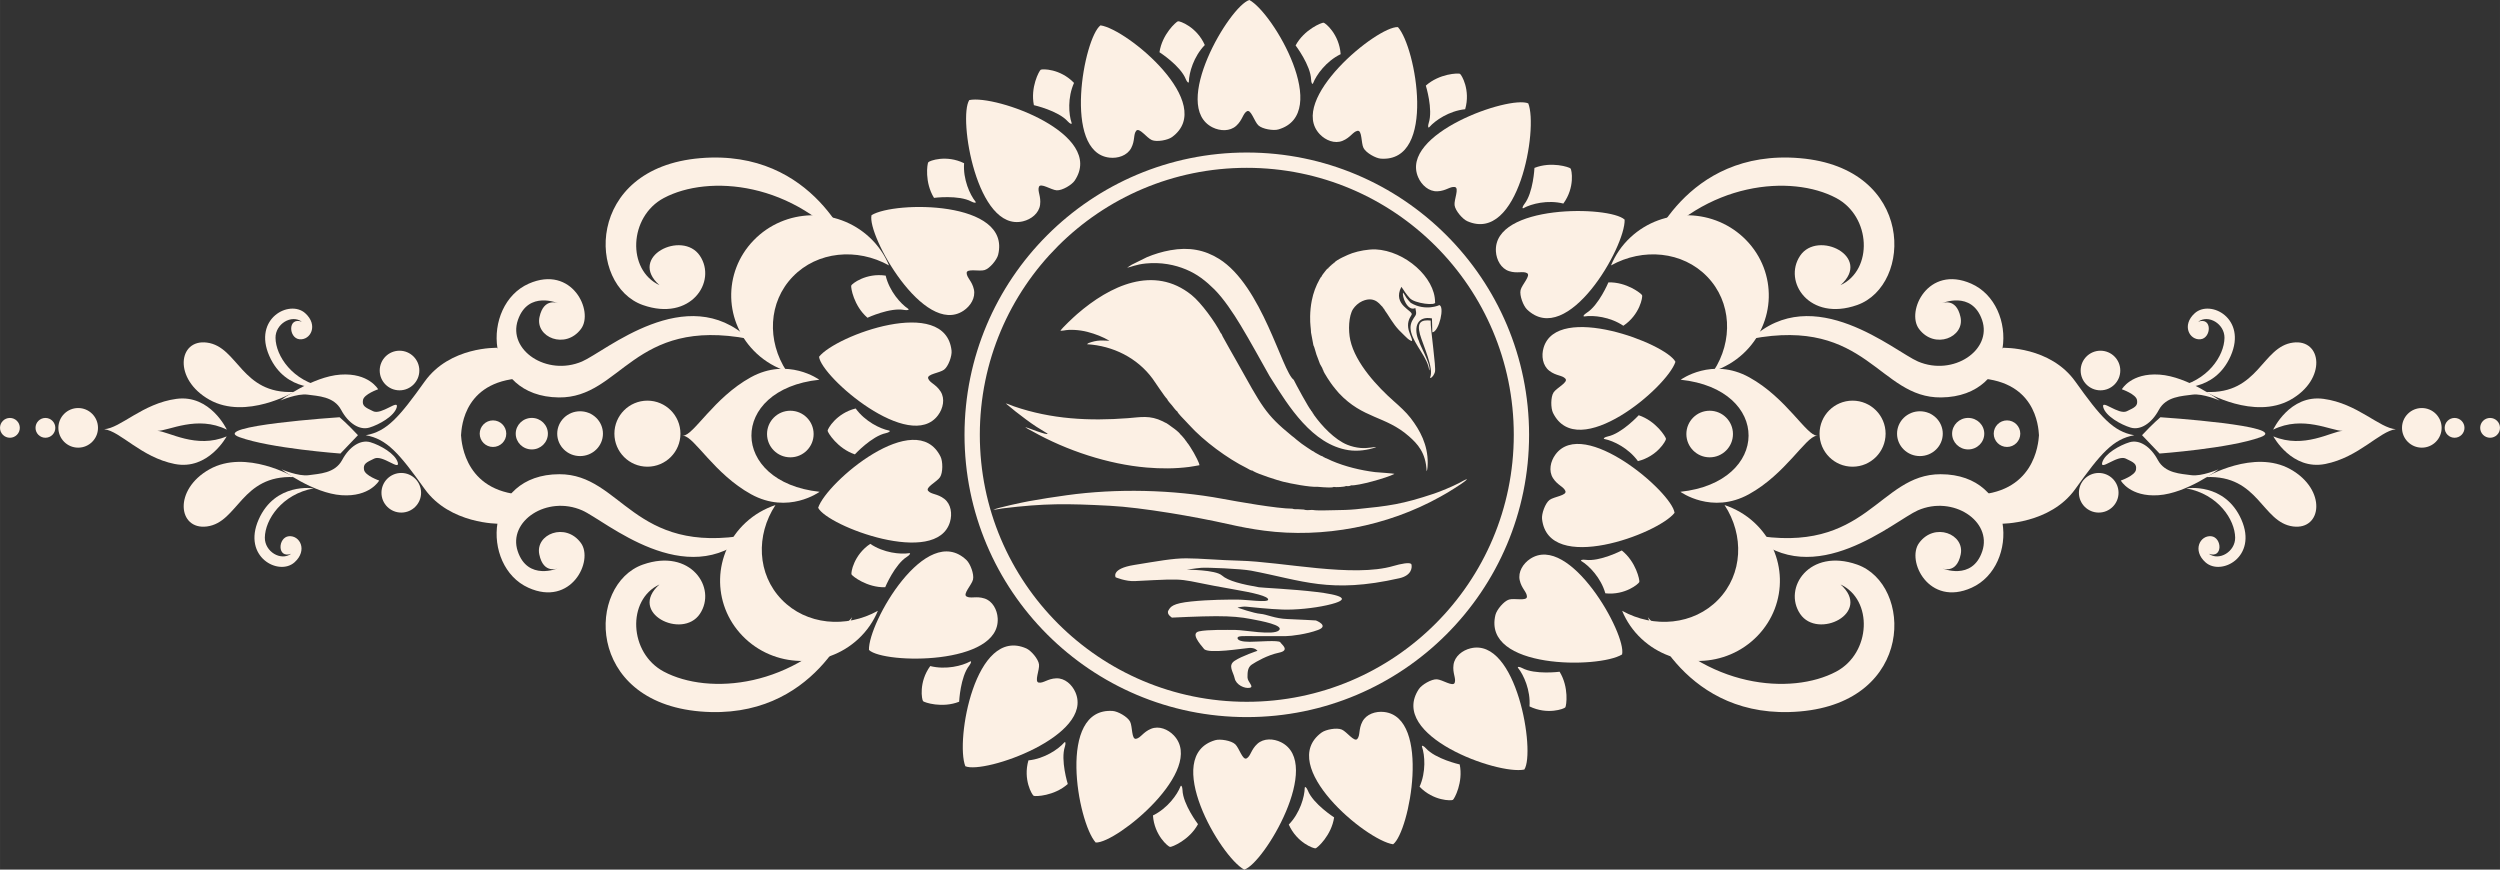 <?xml version="1.0" encoding="UTF-8"?> <!-- Creator: CorelDRAW 2019 (64-Bit) --> <svg xmlns="http://www.w3.org/2000/svg" xmlns:xlink="http://www.w3.org/1999/xlink" xmlns:xodm="http://www.corel.com/coreldraw/odm/2003" xml:space="preserve" width="22.297cm" height="7.756cm" style="shape-rendering:geometricPrecision; text-rendering:geometricPrecision; image-rendering:optimizeQuality; fill-rule:evenodd; clip-rule:evenodd" viewBox="0 0 30583.49 10638.57"><rect x="0" y="0" width="30583.49" height="10638.57" fill="#333333" stroke="none"/> <defs> <style type="text/css"> <![CDATA[ .fil0 {fill:#FCF0E4} .fil1 {fill:#FCF0E4;fill-rule:nonzero} ]]> </style> </defs> <g id="Слой_x0020_1">  <g id="_1994153900304"> <path class="fil0" d="M15221.28 10638.57c241.33,-73.58 969.62,-1299.41 450.1,-1558.51 -92.3,-46.01 -212.49,-50.79 -290.08,20.04 -77.61,70.82 -79.57,146.97 -129.55,177.04 -50.04,30.08 -91.26,-126 -140.5,-172.02 -49.28,-46.06 -184.35,-67.79 -245.06,-50.13 -658.26,191.4 62.78,1427.81 355.1,1583.58z"></path> <path class="fil0" d="M17042.47 10328.49c201.61,-151.68 466.72,-1552.69 -110.09,-1618.46 -102.46,-11.67 -217.05,24.95 -265.73,118.06 -48.71,93.1 -24.51,165.31 -61.18,210.67 -36.75,45.37 -128.85,-87.2 -190.88,-113.6 -62.05,-26.43 -196.42,-0.66 -247.42,36.69 -553.11,405 547.34,1320.23 875.3,1366.64z"></path> <path class="fil0" d="M18647.78 9414.23c137.56,-211.5 -92.48,-1618.68 -657,-1483.2 -100.27,24.06 -195.42,97.66 -209.33,201.81 -13.94,104.14 33.52,163.74 14.55,218.89 -18.98,55.2 -150.9,-37.87 -218.21,-41.47 -67.36,-3.61 -184.79,66.57 -219.95,119.12 -381.24,569.75 965.89,1053.4 1289.93,984.85z"></path> <path class="fil0" d="M19843.57 8006.06c56.94,-245.79 -640.52,-1489.44 -1124.66,-1169.06 -86,56.92 -150.24,158.62 -127.69,261.25 22.54,102.63 87.51,142.39 88.56,200.7 1.03,58.38 -154.77,16.03 -219.23,35.68 -64.52,19.64 -150.88,125.75 -165.96,187.15 -163.37,665.78 1267.93,659.53 1548.99,484.28z"></path> <path class="fil0" d="M19874.89 2686.77c-184.39,-172.21 -1610.14,-190.02 -1574.75,389.44 6.3,102.93 62.23,209.43 162.39,241.21 100.13,31.8 167.07,-4.58 218.1,23.66 51.07,28.28 -63.49,142.04 -78.72,207.7 -15.27,65.7 33.47,193.54 79.1,237.29 494.9,474.38 1205.12,-768.27 1193.87,-1099.3z"></path> <path class="fil0" d="M18695.76 1264.61c-232.18,-98.76 -1578.04,372.15 -1346.58,904.56 41.11,94.58 130.12,175.51 235.09,171.12 104.99,-4.38 155.44,-61.45 213.03,-52.36 57.67,9.12 -11.07,155.19 -2.92,222.1 8.13,66.95 97.64,170.42 155.48,195.92 627.31,276.5 869.68,-1134.12 745.9,-1441.34z"></path> <path class="fil0" d="M17101.33 331.51c-251.95,-13.4 -1355.58,889.42 -955.99,1310.56 70.97,74.81 182.29,120.43 279.44,80.39 97.14,-40.01 125.04,-110.9 182.28,-122.05 57.31,-11.17 42.66,149.61 73.21,209.7 30.55,60.13 150.03,126.74 213.12,130.91 684.04,45.29 429.33,-1363.17 207.95,-1609.52z"></path> <path class="fil0" d="M15283.91 0c-241.33,73.58 -969.62,1299.41 -450.1,1558.49 92.3,46.03 212.51,50.82 290.08,-20.03 77.61,-70.82 79.57,-146.99 129.55,-177.03 50.04,-30.09 91.26,125.99 140.51,172.01 49.27,46.06 184.33,67.79 245.04,50.13 658.28,-191.4 -62.78,-1427.81 -355.08,-1583.58z"></path> <path class="fil0" d="M13462.73 310.08c-201.62,151.69 -466.71,1552.68 110.08,1618.45 102.45,11.69 217.05,-24.94 265.75,-118.03 48.69,-93.1 24.5,-165.33 61.18,-210.66 36.73,-45.39 128.84,87.18 190.88,113.57 62.04,26.43 196.4,0.66 247.39,-36.69 553.13,-405 -547.34,-1320.23 -875.28,-1366.64z"></path> <path class="fil0" d="M11857.42 1224.34c-137.58,211.5 92.48,1618.67 656.99,1483.19 100.27,-24.05 195.44,-97.65 209.34,-201.8 13.92,-104.14 -33.52,-163.74 -14.55,-218.88 18.98,-55.21 150.9,37.86 218.21,41.44 67.35,3.62 184.78,-66.54 219.93,-119.09 381.24,-569.76 -965.88,-1053.42 -1289.92,-984.86z"></path> <path class="fil0" d="M10661.62 2632.51c-56.95,245.8 640.5,1489.43 1124.65,1169.05 85.99,-56.9 150.25,-158.62 127.69,-261.23 -22.52,-102.63 -87.5,-142.39 -88.54,-200.7 -1.04,-58.36 154.77,-16.03 219.22,-35.69 64.54,-19.63 150.9,-125.73 165.94,-187.14 163.39,-665.78 -1267.92,-659.53 -1548.96,-484.28z"></path> <path class="fil0" d="M10630.31 7951.81c184.38,172.21 1610.14,190 1574.73,-389.46 -6.28,-102.93 -62.23,-209.43 -162.38,-241.21 -100.15,-31.8 -167.07,4.58 -218.1,-23.66 -51.07,-28.28 63.49,-142.04 78.71,-207.7 15.28,-65.7 -33.46,-193.54 -79.09,-237.29 -494.9,-474.38 -1205.14,768.29 -1193.87,1099.31z"></path> <path class="fil0" d="M11809.44 9373.95c232.17,98.77 1578.02,-372.13 1346.57,-904.56 -41.11,-94.56 -130.1,-175.51 -235.09,-171.12 -104.97,4.38 -155.44,61.45 -213.03,52.36 -57.67,-9.12 11.08,-155.19 2.92,-222.1 -8.12,-66.95 -97.61,-170.42 -155.47,-195.92 -627.31,-276.5 -869.68,1134.12 -745.9,1441.34z"></path> <path class="fil0" d="M13403.85 10307.06c251.95,13.4 1355.57,-889.42 955.99,-1310.56 -70.97,-74.81 -182.29,-120.43 -279.44,-80.39 -97.14,40.01 -125.04,110.9 -182.28,122.06 -57.31,11.15 -42.65,-149.62 -73.21,-209.71 -30.53,-60.13 -150.02,-126.76 -213.1,-130.93 -684.04,-45.28 -429.33,1363.18 -207.96,1609.53z"></path> <path class="fil0" d="M14184.33 638.94c0,0 256.37,164.46 321.52,328.56 14.25,35.88 37.45,57.01 37.94,31.67 2.1,-107.29 57.5,-306.6 195.02,-448.18 -98.98,-223.51 -306.88,-295.86 -328.17,-290.67 -21.27,5.2 -193.68,157.96 -226.31,378.62z"></path> <path class="fil0" d="M12648.02 1286.56c0,0 297.14,66.87 414.49,198.78 25.66,28.85 54.69,40.77 46.49,16.78 -34.73,-101.53 -50.83,-307.76 29.98,-487.85 -169.47,-176.19 -389.57,-173.05 -407.8,-160.9 -18.22,12.15 -127.98,214.67 -83.16,433.19z"></path> <path class="fil0" d="M11425.84 2420.57c0,0 302.1,-38.79 457.48,45.03 33.99,18.33 65.33,19.6 49.44,-0.14 -67.36,-83.53 -153.04,-271.81 -138.69,-468.69 -219.49,-107.59 -425.26,-29.37 -438.22,-11.71 -12.98,17.64 -46.84,245.49 70,435.51z"></path> <path class="fil0" d="M10611.98 3887.23c0,0 276.17,-128.43 449.65,-95.59 37.94,7.19 68.2,-1.1 47.06,-15.09 -89.49,-59.22 -228.14,-212.73 -274.06,-404.71 -241.78,-36.09 -414.2,100.76 -421.21,121.52 -7.02,20.74 29.68,248.15 198.56,393.88z"></path> <path class="fil0" d="M11733.49 8584.49c0,0 14.24,-304.24 123.78,-442.71 23.95,-30.29 30.64,-60.93 8.44,-48.69 -93.95,51.82 -294.25,103.51 -485.64,55.18 -144.08,197.49 -102.78,413.7 -87.64,429.54 15.12,15.84 233.64,88.76 441.06,6.68z"></path> <path class="fil0" d="M13062.51 9591.17c0,0 -90.68,-290.77 -35.1,-458.33 12.14,-36.65 7.94,-67.75 -8.74,-48.65 -70.55,80.85 -241.1,197.9 -437.48,217.94 -67.84,234.86 44.92,423.9 64.56,433.63 19.63,9.7 249.9,3.48 416.75,-144.59z"></path> <path class="fil0" d="M14655.67 10082.6c0,0 -184.65,-242.22 -189.74,-418.69 -1.11,-38.6 -15.69,-66.38 -24.84,-42.73 -38.65,100.09 -158.88,268.44 -336.55,354.43 16.57,243.9 187.19,382.97 208.97,385.38 21.77,2.4 236.04,-82.19 342.16,-278.39z"></path> <path class="fil0" d="M16320.83 9999.49c0,0 -256.35,-164.46 -321.49,-328.54 -14.25,-35.88 -37.46,-57.01 -37.97,-31.66 -2.08,107.28 -57.47,306.58 -195.02,448.17 98.99,223.51 306.88,295.86 328.19,290.67 21.26,-5.18 193.68,-157.96 226.3,-378.64z"></path> <path class="fil0" d="M17857.17 9351.87c0,0 -297.14,-66.86 -414.49,-198.77 -25.66,-28.85 -54.7,-40.75 -46.5,-16.76 34.74,101.52 50.85,307.76 -29.98,487.85 169.47,176.18 389.57,173.04 407.8,160.88 18.22,-12.14 127.98,-214.67 83.18,-433.2z"></path> <path class="fil0" d="M19079.33 8217.86c0,0 -302.08,38.8 -457.45,-45.02 -33.99,-18.33 -65.35,-19.59 -49.45,0.15 67.38,83.52 153.04,271.8 138.69,468.69 219.49,107.58 425.26,29.35 438.23,11.7 12.98,-17.64 46.83,-245.5 -70.02,-435.52z"></path> <path class="fil0" d="M20485.62 6273.81c-30.56,-250.44 -1111.31,-1180.54 -1456.67,-713.9 -61.34,82.9 -86.92,200.44 -30.63,289.16 56.28,88.73 130.93,103.89 151.86,158.32 20.95,54.5 -139.95,67.99 -193.8,108.51 -53.92,40.52 -98.79,169.76 -91.93,232.62 74.17,681.5 1417.02,186.09 1621.18,-74.71z"></path> <path class="fil0" d="M20496.5 4426.45c-114.37,-224.9 -1448.06,-729.26 -1612.99,-172.64 -29.29,98.88 -13.13,218.08 70.11,282.21 83.23,64.13 158.57,52.84 196.85,96.83 38.31,44.04 -108.24,111.75 -145.01,168.25 -36.8,56.51 -34.74,193.31 -6.82,250.04 302.81,615.03 1395.22,-309.78 1497.86,-624.69z"></path> <path class="fil0" d="M10019.56 4364.75c30.56,250.45 1111.31,1180.54 1456.67,713.89 61.34,-82.88 86.94,-200.43 30.63,-289.15 -56.27,-88.73 -130.91,-103.88 -151.84,-158.32 -20.95,-54.5 139.95,-67.99 193.79,-108.53 53.93,-40.51 98.8,-169.74 91.93,-232.59 -74.17,-681.51 -1417,-186.11 -1621.18,74.7z"></path> <path class="fil0" d="M10008.68 6212.12c114.37,224.9 1448.06,729.26 1612.99,172.64 29.29,-98.88 13.14,-218.1 -70.11,-282.21 -83.22,-64.13 -158.55,-52.84 -196.85,-96.83 -38.31,-44.04 108.25,-111.75 145,-168.26 36.82,-56.5 34.77,-193.3 6.83,-250 -302.8,-615.06 -1395.22,309.75 -1497.86,624.66z"></path> <path class="fil0" d="M10457.92 5558.53c0,0 206.48,-223.91 379.39,-259.57 37.83,-7.8 62.64,-26.98 37.78,-31.88 -105.29,-20.68 -291.95,-109.86 -407.5,-269.89 -237.31,58.67 -344.65,250.85 -343.23,272.72 1.41,21.85 121.93,218.16 333.56,288.63z"></path> <path class="fil0" d="M10828.93 7183.97c0,0 117.44,-281.03 267.72,-373.68 32.88,-20.26 49.64,-46.77 24.59,-42.88 -106.02,16.58 -311.92,-3.37 -475.23,-114.23 -202.94,136.3 -238.07,353.6 -229.27,373.66 8.81,20.05 189.21,163.31 412.19,157.14z"></path> <path class="fil0" d="M19839.95 6734.23c0,0 -270.6,139.77 -445.27,114.15 -38.21,-5.6 -68.1,3.94 -46.4,17.05 91.87,55.43 236.76,203.08 290.6,392.98 243.07,26.03 409.66,-117.85 415.84,-138.88 6.13,-21.01 -39.97,-246.72 -214.76,-385.3z"></path> <path class="fil0" d="M20047.26 5079.93c0,0 -206.48,223.9 -379.39,259.56 -37.8,7.8 -62.64,26.99 -37.76,31.89 105.28,20.67 291.95,109.84 407.48,269.89 237.33,-58.68 344.66,-250.86 343.25,-272.73 -1.41,-21.84 -121.93,-218.16 -333.58,-288.61z"></path> <path class="fil0" d="M19676.26 3454.48c0,0 -117.44,281.01 -267.72,373.67 -32.87,20.26 -49.63,46.79 -24.58,42.88 106.02,-16.58 311.9,3.37 475.22,114.25 202.94,-136.3 238.08,-353.62 229.27,-373.67 -8.81,-20.05 -189.19,-163.32 -412.19,-157.12z"></path> <path class="fil0" d="M18771.71 2053.97c0,0 -14.25,304.22 -123.78,442.69 -23.95,30.29 -30.63,60.94 -8.45,48.69 93.95,-51.84 294.26,-103.51 485.65,-55.17 144.07,-197.49 102.77,-413.71 87.64,-429.55 -15.13,-15.83 -233.65,-88.76 -441.06,-6.67z"></path> <path class="fil0" d="M17442.68 1047.27c0,0 90.67,290.77 35.1,458.33 -12.14,36.66 -7.94,67.76 8.72,48.65 70.56,-80.83 241.11,-197.9 437.49,-217.94 67.83,-234.86 -44.92,-423.9 -64.58,-433.63 -19.61,-9.7 -249.9,-3.48 -416.74,144.59z"></path> <path class="fil0" d="M15849.51 555.84c0,0 184.65,242.22 189.73,418.69 1.14,38.6 15.72,66.38 24.85,42.73 38.64,-100.09 158.88,-268.44 336.55,-354.43 -16.58,-243.88 -187.19,-382.97 -208.97,-385.38 -21.75,-2.4 -236.02,82.19 -342.16,278.39z"></path> </g> <path class="fil1" d="M18705.92 5319.3c0,953.59 -386.54,1816.91 -1011.47,2441.85 -624.92,624.92 -1488.25,1011.46 -2441.85,1011.46 -953.6,0 -1816.93,-386.54 -2441.86,-1011.46 -624.93,-624.93 -1011.46,-1488.26 -1011.46,-2441.85 0,-953.6 386.52,-1816.93 1011.46,-2441.86 624.93,-624.93 1488.26,-1011.47 2441.86,-1011.47 953.6,0 1816.93,386.52 2441.85,1011.46 624.93,624.93 1011.47,1488.28 1011.47,2441.88zm-1143.81 2309.51c591.05,-591.05 956.63,-1407.59 956.63,-2309.51 0,-901.93 -365.58,-1718.48 -956.63,-2309.54 -591.04,-591.04 -1407.58,-956.62 -2309.51,-956.62 -901.93,0 -1718.47,365.58 -2309.52,956.63 -591.05,591.05 -956.62,1407.59 -956.62,2309.52 0,901.91 365.56,1718.46 956.62,2309.5 591.05,591.05 1407.59,956.63 2309.52,956.63 901.93,0 1718.47,-365.58 2309.51,-956.62z"></path> <g id="_1994153915184"> <circle class="fil0" cx="7920.11" cy="5305.38" r="404.02"></circle> <g> <path class="fil0" d="M9160.71 4145.91c-1417.7,-271.28 -1560.71,725.01 -2324.57,716.14 -924.44,-10.56 -955.6,-1133.44 -367.07,-1392.27 528.23,-232.29 799.03,338.98 638.69,553.81 -190.95,256.72 -561.77,102.5 -507.98,-145.33 53.96,-247.61 230.66,-166.99 230.66,-166.99 0,0 -368.44,-163.26 -494.86,203.93 -126.41,367.28 352.59,691.46 784.12,507.35 285.57,-121.85 1280.3,-991.05 2041.02,-276.64z"></path> <path class="fil0" d="M9160.7 6540.8c-1420.56,257.23 -1554.1,-740.29 -2317.97,-739.43 -924.34,1.21 -966.27,1123.84 -379.62,1388.42 525.42,237.77 801.78,-330.98 643.34,-547.08 -188.78,-258.44 -560.66,-108.24 -509.04,140.12 51.37,248.22 228.34,169.14 228.34,169.14 0,0 -369.71,159.73 -492.4,-208.64 -122.96,-368.49 358.77,-688.03 788.5,-499.67 284.43,125.1 1271.22,1004.23 2038.85,297.14z"></path> </g> <path class="fil0" d="M10424.2 7551.27c0,0 -447.33,1272.53 -1859.19,1152.27 -1411.56,-120.2 -1383.32,-1556.08 -700.22,-1796.9 583.7,-205.5 910.58,285.81 696.85,603.66 -213.76,317.65 -887.51,-11.67 -494.08,-360.32 -400.8,186.81 -374.36,839.24 53.26,1066.28 547.34,290.63 1598.49,205.22 2303.38,-664.99z"></path> <path class="fil0" d="M10424.2 3087.33c0,0 -447.33,-1272.53 -1859.19,-1152.27 -1411.56,120.2 -1383.32,1556.06 -700.22,1796.9 583.7,205.5 910.58,-285.81 696.85,-603.66 -213.76,-317.65 -887.51,11.67 -494.08,360.32 -400.8,-186.81 -374.36,-839.24 53.26,-1066.28 547.34,-290.63 1598.49,-205.22 2303.38,664.99z"></path> <path class="fil0" d="M9699.14 3384.02c-301.05,310.07 -319.5,787.6 -76.74,1156.87 -131.82,-44.04 -257.09,-114.88 -364.77,-215.04 -401.76,-372.94 -418.57,-993.39 -37.53,-1386.35 380.58,-393.19 1014.42,-409.64 1416.14,-36.73 107.72,99.91 187.18,218.49 239.08,344.37 -389.88,-217.2 -875.76,-173.89 -1176.18,136.88z"></path> <path class="fil0" d="M9563.18 7335.38c-301.05,-310.07 -319.49,-787.61 -76.73,-1156.88 -131.83,44.06 -257.09,114.88 -364.77,215.05 -401.78,372.94 -418.57,993.39 -37.54,1386.33 380.58,393.2 1014.42,409.65 1416.14,36.75 107.72,-99.91 187.18,-218.51 239.08,-344.37 -389.88,217.2 -875.76,173.89 -1176.18,-136.88z"></path> <path class="fil0" d="M956.3 5476.44c133.88,0 242.36,-108.51 242.36,-242.29 0,-133.77 -108.49,-242.43 -242.36,-242.43 -133.94,0 -242.36,108.66 -242.36,242.43 0,133.78 108.42,242.29 242.36,242.29z"></path> <path class="fil0" d="M6030.82 5467.85c89.75,0 162.46,-72.74 162.46,-162.42 0,-89.68 -72.71,-162.52 -162.46,-162.52 -89.79,0 -162.47,72.84 -162.47,162.52 0,89.68 72.68,162.42 162.47,162.42z"></path> <path class="fil0" d="M555.49 5355.22c66.91,0 121.13,-54.24 121.13,-121.1 0,-66.87 -54.22,-121.19 -121.13,-121.19 -66.96,0 -121.15,54.32 -121.15,121.19 0,66.87 54.18,121.1 121.15,121.1z"></path> <path class="fil0" d="M121.13 5355.22c66.92,0 121.15,-54.24 121.15,-121.1 0,-66.87 -54.22,-121.19 -121.15,-121.19 -66.95,0 -121.15,54.32 -121.15,121.19 0,66.87 54.19,121.1 121.15,121.1z"></path> <path class="fil0" d="M5194.72 4668.01c-308.86,432.86 -462.64,611.9 -720.21,656.47 26.14,-0.03 26.14,0.22 0,0.22 257.54,45.03 411.35,223.69 720.21,656.73 308.43,432.56 907.8,425.63 907.8,425.63 0,0 109.25,-93.96 364.75,-351.48 -772.29,-4.76 -820.12,-627.1 -827.53,-730.88 7.41,-104 37.64,-696.14 810.68,-700.05 -227.31,-221.92 -369.5,-369.54 -369.5,-369.54 0,0 -577.78,-19.9 -886.21,412.9z"></path> <path class="fil0" d="M7096.32 5579.45c154.5,0 279.68,-122.71 279.68,-273.98 0,-151.27 -125.18,-274.16 -279.68,-274.16 -154.57,0 -279.67,122.89 -279.67,274.16 0,151.27 125.1,273.98 279.67,273.98z"></path> <path class="fil0" d="M6505.72 5498.19c108.69,0 196.75,-86.32 196.75,-192.75 0,-106.41 -88.06,-192.86 -196.75,-192.86 -108.75,0 -196.75,86.44 -196.75,192.86 0,106.43 88.01,192.75 196.75,192.75z"></path> <g> <path class="fil0" d="M2774.77 5256.09c0,0 -201.54,-432.45 -616.57,-376.58 -415.05,55.79 -683.16,359.24 -883.86,371.13 199.73,24.5 451.22,343.93 862.55,425.45 411.31,81.46 635.82,-337.73 635.82,-337.73 -372.55,156.74 -709.8,-60.13 -847.98,-67.45 138.39,1.34 486.63,-194.46 850.04,-14.83z"></path> <path class="fil0" d="M4887.45 4775.14c133.89,0 242.37,-108.51 242.37,-242.29 0,-133.77 -108.49,-242.44 -242.37,-242.44 -133.94,0 -242.36,108.68 -242.36,242.44 0,133.78 108.42,242.29 242.36,242.29z"></path> <path class="fil0" d="M4908.82 6270.69c133.88,0 242.36,-108.51 242.36,-242.28 0,-133.78 -108.49,-242.44 -242.36,-242.44 -133.94,0 -242.36,108.66 -242.36,242.44 0,133.77 108.42,242.28 242.36,242.28z"></path> <path class="fil0" d="M3837.66 5974.3c0,0 -471.33,-77.21 -673.83,381.85 -202.46,458.96 248.42,694.12 439.29,522.81 163.01,-146.43 65.91,-331.45 -69.15,-319.05 -135,12.45 -147.15,277.72 28,214.72 -126.13,92.78 -324.33,-26.28 -322.22,-197.7 2.7,-219.43 207.81,-531.48 597.91,-602.63z"></path> <path class="fil0" d="M3968.26 4736.21c0,0 -471.33,77.21 -673.83,-381.86 -202.47,-458.96 248.42,-694.12 439.29,-522.81 163.01,146.44 65.91,331.46 -69.16,319.05 -135,-12.44 -147.14,-277.71 28.01,-214.71 -126.13,-92.78 -324.33,26.27 -322.22,197.69 2.7,219.43 207.81,531.48 597.91,602.64z"></path> <path class="fil0" d="M3596.78 5836.57c0,0 -588.6,-345.54 -1034.17,-95.55 -445.78,249.92 -385.15,745.37 -31.4,699.44 382.63,-49.79 418.25,-632.93 1065.57,-603.89z"></path> <path class="fil0" d="M3596.78 4795.02c0,0 -588.6,345.54 -1034.17,95.55 -445.78,-249.92 -385.15,-745.37 -31.4,-699.43 382.63,49.78 418.25,632.92 1065.57,603.88z"></path> <g> <path class="fil0" d="M4164.42 5548.38c0,0 -859.27,-62.82 -1235.97,-200.35 -376.72,-137.52 1225.75,-243.75 1225.75,-243.75 0,0 89.53,74.8 224.69,219.63l-214.47 224.46z"></path> <path class="fil0" d="M3442.73 5741.35c0,0 207.66,89.8 333.22,71.88 125.56,-17.93 321.52,-20.77 409.91,-186.11 88.39,-165.35 226.05,-252.77 345.63,-216.89 119.58,35.87 304.44,139.79 334.34,247.41 29.89,107.63 -185.37,-95.66 -287.02,-47.83 -101.64,47.83 -137.52,65.77 -125.56,137.52 11.96,71.75 185.35,131.54 185.35,131.54 0,0 -113.6,203.31 -460.41,179.39 -346.8,-23.92 -735.46,-316.91 -735.46,-316.91z"></path> <path class="fil0" d="M3429.89 4899.79c0,0 207.67,-89.8 333.23,-71.88 125.55,17.93 321.51,20.77 409.9,186.12 88.39,165.34 226.07,252.76 345.65,216.87 119.58,-35.87 304.43,-139.79 334.33,-247.41 29.9,-107.63 -185.37,95.67 -287.01,47.83 -101.65,-47.83 -137.52,-65.77 -125.58,-137.52 11.96,-71.75 185.37,-131.54 185.37,-131.54 0,0 -113.62,-203.31 -460.41,-179.39 -346.81,23.92 -735.48,316.91 -735.48,316.91z"></path> </g> </g> <g> <path class="fil0" d="M10022.77 4645.57c0,0 -383.34,-280.48 -838.23,-29.86 -454.91,250.62 -699.24,713.06 -831.01,714.72 -10.41,0.12 -11.62,0.43 -5.05,0.85 0.47,0.11 1.8,0.18 4.24,0.25 2.67,0.15 6.12,0.29 9.99,0.45 133.04,14.05 376.85,467.19 825.46,714.35 454.91,250.62 838.26,-29.86 838.26,-29.86 -1106.07,-118.77 -1116.72,-1253.31 -3.65,-1370.9z"></path> <circle class="fil0" transform="matrix(1.16991E-14 -0.442 0.442 1.16991E-14 9668.37 5309.73)" r="644.79"></circle> </g> </g> <g id="_1994153927856"> <circle class="fil0" cx="22663.38" cy="5305.37" r="404.02"></circle> <g> <path class="fil0" d="M21422.76 4145.9c1417.72,-271.28 1560.73,725.01 2324.58,716.14 924.42,-10.56 955.6,-1133.44 367.07,-1392.27 -528.24,-232.28 -799.04,338.98 -638.69,553.81 190.95,256.72 561.77,102.5 507.97,-145.33 -53.95,-247.61 -230.65,-166.99 -230.65,-166.99 0,0 368.44,-163.26 494.84,203.93 126.43,367.28 -352.57,691.46 -784.1,507.37 -285.57,-121.86 -1280.3,-991.05 -2041.03,-276.65z"></path> <path class="fil0" d="M21422.79 6540.78c1420.56,257.23 1554.1,-740.28 2317.97,-739.43 924.34,1.21 966.27,1123.84 379.62,1388.42 -525.42,237.78 -801.78,-330.98 -643.34,-547.08 188.78,-258.42 560.66,-108.24 509.04,140.12 -51.37,248.22 -228.36,169.14 -228.36,169.14 0,0 369.72,159.73 492.42,-208.64 122.96,-368.49 -358.77,-688.03 -788.5,-499.67 -284.43,125.1 -1271.22,1004.23 -2038.85,297.14z"></path> </g> <path class="fil0" d="M20159.29 7551.25c0,0 447.33,1272.53 1859.19,1152.27 1411.56,-120.2 1383.32,-1556.08 700.22,-1796.9 -583.7,-205.5 -910.58,285.81 -696.85,603.66 213.75,317.65 887.51,-11.67 494.08,-360.32 400.8,186.81 374.34,839.24 -53.26,1066.28 -547.34,290.63 -1598.49,205.22 -2303.38,-664.99z"></path> <path class="fil0" d="M20159.29 3087.31c0,0 447.33,-1272.53 1859.19,-1152.27 1411.56,120.2 1383.32,1556.08 700.22,1796.9 -583.7,205.5 -910.58,-285.81 -696.85,-603.66 213.75,-317.65 887.51,11.67 494.08,360.32 400.8,-186.81 374.34,-839.24 -53.26,-1066.28 -547.34,-290.63 -1598.49,-205.22 -2303.38,664.99z"></path> <path class="fil0" d="M20884.35 3384.01c301.05,310.07 319.5,787.61 76.73,1156.88 131.83,-44.06 257.09,-114.89 364.78,-215.05 401.76,-372.94 418.57,-993.39 37.53,-1386.35 -380.58,-393.19 -1014.42,-409.64 -1416.14,-36.73 -107.72,99.91 -187.18,218.49 -239.08,344.37 389.88,-217.2 875.76,-173.89 1176.18,136.88z"></path> <path class="fil0" d="M21020.31 7335.36c301.05,-310.07 319.49,-787.61 76.73,-1156.88 131.82,44.06 257.09,114.89 364.77,215.05 401.76,372.94 418.57,993.39 37.54,1386.35 -380.6,393.19 -1014.42,409.64 -1416.14,36.73 -107.72,-99.91 -187.18,-218.49 -239.08,-344.37 389.88,217.2 875.76,173.89 1176.18,-136.88z"></path> <path class="fil0" d="M29627.19 5476.42c-133.88,0 -242.36,-108.51 -242.36,-242.28 0,-133.78 108.49,-242.44 242.36,-242.44 133.94,0 242.36,108.66 242.36,242.44 0,133.77 -108.42,242.28 -242.36,242.28z"></path> <path class="fil0" d="M24552.67 5467.83c-89.75,0 -162.46,-72.74 -162.46,-162.42 0,-89.67 72.71,-162.52 162.46,-162.52 89.79,0 162.47,72.85 162.47,162.52 0,89.68 -72.68,162.42 -162.47,162.42z"></path> <path class="fil0" d="M30028.01 5355.21c-66.91,0 -121.15,-54.24 -121.15,-121.1 0,-66.87 54.24,-121.19 121.15,-121.19 66.96,0 121.15,54.32 121.15,121.19 0,66.87 -54.18,121.1 -121.15,121.1z"></path> <path class="fil0" d="M30462.36 5355.21c-66.92,0 -121.15,-54.24 -121.15,-121.1 0,-66.87 54.22,-121.19 121.15,-121.19 66.95,0 121.13,54.32 121.13,121.19 0,66.87 -54.18,121.1 -121.13,121.1z"></path> <path class="fil0" d="M25388.77 4668.01c308.86,432.84 462.64,611.9 720.21,656.45 -26.16,-0.03 -26.16,0.22 0,0.22 -257.54,45.05 -411.35,223.69 -720.21,656.73 -308.45,432.56 -907.81,425.63 -907.81,425.63 0,0 -109.24,-93.96 -364.75,-351.48 772.31,-4.76 820.12,-627.1 827.54,-730.88 -7.42,-103.99 -37.64,-696.14 -810.68,-700.05 227.31,-221.92 369.5,-369.54 369.5,-369.54 0,0 577.76,-19.9 886.21,412.91z"></path> <path class="fil0" d="M23487.17 5579.43c-154.5,0 -279.68,-122.7 -279.68,-273.98 0,-151.27 125.18,-274.14 279.68,-274.14 154.56,0 279.67,122.87 279.67,274.14 0,151.28 -125.11,273.98 -279.67,273.98z"></path> <path class="fil0" d="M24077.77 5498.18c-108.69,0 -196.75,-86.32 -196.75,-192.75 0,-106.41 88.06,-192.86 196.75,-192.86 108.75,0 196.75,86.44 196.75,192.86 0,106.43 -88.01,192.75 -196.75,192.75z"></path> <g> <path class="fil0" d="M27808.72 5256.08c0,0 201.53,-432.45 616.55,-376.58 415.07,55.8 683.17,359.24 883.88,371.13 -199.73,24.51 -451.22,343.93 -862.56,425.45 -411.3,81.46 -635.81,-337.73 -635.81,-337.73 372.55,156.74 709.8,-60.13 847.98,-67.45 -138.39,1.34 -486.63,-194.46 -850.04,-14.83z"></path> <path class="fil0" d="M25696.02 4775.13c-133.88,0 -242.36,-108.51 -242.36,-242.29 0,-133.77 108.49,-242.43 242.36,-242.43 133.96,0 242.37,108.66 242.37,242.43 0,133.78 -108.42,242.29 -242.37,242.29z"></path> <path class="fil0" d="M25674.67 6270.67c-133.89,0 -242.36,-108.51 -242.36,-242.28 0,-133.78 108.47,-242.44 242.36,-242.44 133.94,0 242.36,108.66 242.36,242.44 0,133.77 -108.42,242.28 -242.36,242.28z"></path> <path class="fil0" d="M26745.83 5974.28c0,0 471.33,-77.21 673.83,381.85 202.46,458.96 -248.42,694.12 -439.3,522.81 -163,-146.43 -65.9,-331.45 69.16,-319.05 135,12.45 147.15,277.72 -28,214.72 126.13,92.78 324.32,-26.28 322.22,-197.7 -2.7,-219.43 -207.81,-531.48 -597.91,-602.63z"></path> <path class="fil0" d="M26615.23 4736.2c0,0 471.33,77.21 673.83,-381.86 202.46,-458.95 -248.42,-694.12 -439.29,-522.81 -163.01,146.44 -65.91,331.46 69.15,319.05 135,-12.44 147.15,-277.71 -28,-214.71 126.13,-92.78 324.33,26.27 322.22,197.69 -2.7,219.43 -207.81,531.48 -597.91,602.64z"></path> <path class="fil0" d="M26986.71 5836.55c0,0 588.6,-345.54 1034.16,-95.55 445.79,249.93 385.15,745.37 31.41,699.44 -382.63,-49.79 -418.25,-632.93 -1065.57,-603.89z"></path> <path class="fil0" d="M26986.71 4795c0,0 588.6,345.54 1034.16,95.55 445.79,-249.92 385.15,-745.35 31.41,-699.43 -382.63,49.78 -418.25,632.92 -1065.57,603.88z"></path> <g> <path class="fil0" d="M26419.07 5548.37c0,0 859.27,-62.81 1235.97,-200.35 376.7,-137.52 -1225.75,-243.75 -1225.75,-243.75 0,0 -89.53,74.81 -224.69,219.63l214.47 224.46z"></path> <path class="fil0" d="M27140.76 5741.33c0,0 -207.66,89.8 -333.22,71.88 -125.56,-17.93 -321.52,-20.77 -409.91,-186.11 -88.39,-165.35 -226.07,-252.77 -345.63,-216.89 -119.58,35.88 -304.44,139.79 -334.34,247.41 -29.89,107.63 185.37,-95.66 287.02,-47.83 101.64,47.83 137.52,65.77 125.56,137.52 -11.96,71.75 -185.37,131.56 -185.37,131.56 0,0 113.62,203.3 460.41,179.37 346.81,-23.91 735.48,-316.91 735.48,-316.91z"></path> <path class="fil0" d="M27153.59 4899.77c0,0 -207.66,-89.8 -333.22,-71.88 -125.55,17.93 -321.51,20.77 -409.9,186.12 -88.39,165.34 -226.07,252.76 -345.65,216.87 -119.58,-35.87 -304.44,-139.77 -334.33,-247.41 -29.9,-107.63 185.35,95.67 287.01,47.83 101.65,-47.83 137.52,-65.77 125.56,-137.52 -11.95,-71.75 -185.35,-131.54 -185.35,-131.54 0,0 113.6,-203.31 460.41,-179.39 346.8,23.92 735.46,316.91 735.46,316.91z"></path> </g> </g> <g> <path class="fil0" d="M20560.72 4645.56c0,0 383.34,-280.48 838.23,-29.86 454.91,250.62 699.24,713.06 831.01,714.72 10.4,0.12 11.62,0.43 5.05,0.85 -0.47,0.11 -1.8,0.18 -4.24,0.25 -2.67,0.15 -6.12,0.3 -9.99,0.45 -133.04,14.05 -376.85,467.19 -825.46,714.35 -454.91,250.62 -838.26,-29.86 -838.26,-29.86 1106.07,-118.77 1116.72,-1253.31 3.65,-1370.9z"></path> <circle class="fil0" transform="matrix(-1.16991E-14 -0.442 -0.442 1.16991E-14 20915.1 5309.72)" r="644.79"></circle> </g> </g> <g id="_1994153938064"> <path class="fil1" d="M16178.4 4506.42c0.93,9.07 -3.8,-2.1 2.07,10.88 1.78,3.95 3.47,5.5 6.17,9.26 2.11,27.57 101.13,172.49 120.72,195.81 26.06,31.01 43.33,56.5 71.38,86.48 295.66,316.1 571.25,276.52 857.49,528.49 104.8,92.24 207.99,200.96 216.26,427.33 12.4,-18.85 13.35,-82.48 13.46,-103.67 1.08,-217.66 -92.46,-395.7 -209.23,-547.09 -55.98,-72.58 -137.26,-145.97 -210.4,-210.59 -185.34,-163.78 -464.52,-456.4 -527.64,-742.24 -26.69,-120.93 -19.81,-298.67 34.51,-381.16 24.13,-36.62 66.14,-75.87 112.79,-96.41 168.26,-74.14 230.11,71 245.65,66.38 -1.63,8.37 -3.2,7.12 3.8,4.86 -2.17,9.09 -3.59,7.45 4.21,5.03 -2.03,8.98 -3.66,7.71 3.88,5.01 -2.37,9.56 -4.09,8.3 3.95,5.17 -2.63,9.86 -4.43,7.65 4.17,7.65 3.99,14.81 27.98,44.84 36.05,57.27 78.24,120.69 105.06,168.73 211.31,267.74 30.37,28.3 45.66,48.72 82.78,66.72 36.16,17.37 -16.09,-78.73 -28.71,-129.6 -20.75,-83.7 1.98,-137.61 34.96,-187.77 33.17,-50.42 -241.56,-116.55 -124.55,-343.08 4.4,2.35 39.39,58.23 46.72,68.42 18.19,25.32 33.89,45.39 54.36,67.72 55.53,69.01 339.41,100.61 310.88,48.6 -0.21,-297.13 -364.25,-625.84 -729.84,-643.03 -93.56,-1.25 -200.69,18.38 -283.37,46.24 -50.19,16.91 -200.29,84.08 -219.77,117.76 -8.79,1.84 -8.27,-1.52 -5.76,6.89 -12.92,-0.29 -7.37,-3.65 -7.71,5.83 -7.42,-1.81 -6.61,-4.02 -4.57,4.2 -8.57,-2.55 -8.18,-5.34 -4.91,4.13 -9.01,-3.53 -7.97,-6.16 -5.65,4.4 -11.66,-1.45 -5.86,-3.32 -6.32,6.16 -8.15,-2.44 -7.68,-4.97 -4.58,4.06 -8.71,-3.51 -7.46,-5.9 -5.66,4.43 -10.67,-0.88 -5.72,-3.43 -6.15,6.15 -7.91,-2.44 -6.9,-4.49 -4.47,4.53 -8.49,-2.8 -7.75,-5.17 -4.61,4.4 -8.68,-3.46 -7.75,-5.56 -4.38,4.47 -9.29,-4.01 -8.15,-6.01 -4.46,4.77 -18.11,4.76 -35.2,30.97 -47.5,46.51 -12.55,15.83 -33.41,41.22 -42.32,63.45 -6.39,1.81 -2.62,-1.08 -10.38,10.63 -4.29,6.49 -6.1,10.51 -10.08,17.64 -45.37,81.56 -76.28,162.83 -95.66,261.04 -12.15,61.63 -18.67,125.91 -19.82,191.31 -1.84,103.05 10.34,148.46 10.88,198.58l29.02 154.82c11.18,14.87 28.41,90.97 37.12,114.29l12.92 33.81c0.52,1.39 2.1,5.32 2.63,6.71l27.63 74.34 30.74 54.29zm317.28 1000.39c116.48,17.98 237.68,-1.29 338.73,-35.7 -0.97,-0.53 -2.39,-0.92 -3.11,-1.08 -20.3,-4.62 -96.3,17.37 -184.05,10.34 -57.9,-4.64 -114.47,-18.82 -164.89,-39.12 -153.71,-61.89 -312.34,-230.78 -406.77,-363.59 -8.87,0.44 -6.02,1.82 -2.04,-8.57l-11.6 -11.73c-6.68,-9.26 -2.8,-3.5 -6.17,-11.88l-2.48 -6.54c-7.27,0.05 -5.25,1.52 -2.35,-7.06l-6.98 -0.07 1.87 -4.51c-8.39,3.4 -5.4,4.33 -6.39,-7.11 -17.9,-8.85 -191.43,-327.49 -212.9,-373.81 -142.56,-102.31 -386.78,-1152.26 -914.19,-1480.02 -176.18,-109.49 -364.8,-146.59 -595.58,-105.02 -100.45,18.09 -196.81,47.64 -285.47,84.73l-186.78 92.34c-20.45,11.91 -39.93,27.04 -56.44,36.51 41.22,-5.29 107.55,-39.86 230.78,-51.62 88.05,-8.41 178.08,-5.87 263.48,8.2 165.2,27.23 304.76,90.46 412.57,169.31 60.67,44.36 112.81,91.34 160.09,138.36 113.77,113.15 231.73,290.56 320.07,436.74 124.08,205.33 236.87,415.01 355.99,624.81l15.97 25.33c216.5,344.23 506.86,812.54 948.66,880.75zm875.41 -1417.02c34.92,127.81 178.7,425.94 122.11,531.34l7.87 1.51c20.93,-3.22 44.88,-42.48 53.11,-71.23 16.72,-58.42 -56.12,-525.58 -52.12,-629.94 -107.83,-10.93 -173.2,13.68 -130.97,168.32zm112.53 441.75l2.88 -6.38c9.41,-39.53 -25.09,-112.28 -37.64,-145.52 -12.84,-32.44 -30.71,-68.36 -45.7,-101.65 -11.22,-24.9 -38.46,-80.48 -45.13,-106.94l-11.97 -27.12c-49.74,-142.39 -8.6,-281.32 171.54,-248.78l4.65 170.75c82.42,-6.5 155.59,-323.44 83.12,-333.4 13.52,-1.82 -167.12,81.57 -347.4,-27.82 -18.79,-20.49 -35.21,-36.88 -51.9,-60.12 -6.71,-9.35 -36.82,-62.63 -40.85,-64.78 -18.93,36.64 51.45,237.2 149.69,188.67 17.83,81.46 9.07,78.9 -20.14,123.29 -30.27,46.02 -51.12,95.5 -32.07,172.28 38.01,153.28 207.73,315.99 220.92,467.52zm-955.46 1405.51c77.69,9.7 441.27,-91.34 530.42,-139.64 -11.12,-6.64 -205.57,-17.93 -238.08,-21.99 -175.66,-21.95 -363.56,-67.27 -528.07,-137.65 -28.54,-12.22 -63.52,-32.01 -89.31,-39.07 -3.47,-6.67 5.16,-6.78 -9.44,-5.2 -10.04,-13.04 -23.22,-12.1 -36.94,-19.19 -9.55,-4.95 -22.04,-12.32 -34.55,-18.92 -14.46,-7.64 -19.01,-10.52 -33.32,-18.64 -6.8,-3.88 -12.44,-8.42 -15.42,-10.55 -8.18,-5.83 -0.6,-1.36 -8.89,-5.98 -5.17,-2.89 -1.59,-1.98 -11.95,-4.98 -44.48,-30.75 -88.34,-56.1 -129.07,-87.22 -22.65,-17.31 -43.36,-34.09 -62.31,-49.06 -20.47,-16.17 -38.42,-35.14 -57.64,-46.87 -327.51,-267.41 -363.08,-355.1 -682.26,-924.12 -59.94,-106.88 -110.42,-192.69 -164.74,-293.14 -11.76,-21.73 -8.13,-27.35 -22.45,-39.45 -68.39,-135.04 -238.33,-371.13 -358.54,-467.48 -460.96,-369.47 -998.08,-112.98 -1398.99,234.72 -39.12,33.92 -188.01,172.56 -204.38,204.69 66.8,-3.31 67.61,-16.12 169.5,-11.29 53.52,2.54 112.74,11.36 161.64,24.18 101.27,26.57 184.63,60.02 269.57,108.49 -52.62,0.64 -94.06,-7.59 -150.65,0.52 -22.87,3.28 -43.87,8.05 -66.07,14.64 -9.64,2.85 -19.79,6.06 -28.91,9.22 -13.32,4.6 -20.15,6.91 -29.35,18.26 316.69,18.13 615.61,166.7 802.81,422.34 26.99,36.86 153.34,229.59 175.81,246.06 8.98,23.92 43.89,59.61 60.57,79.58 15.98,19.15 47.06,64.65 66.77,75.88 3.69,19.37 76.42,91.75 94.01,110.23 17.75,18.65 31.82,33.21 49.92,53.23 177.54,196.38 470.1,412.42 704.13,527.5 22.52,11.08 50.05,32.48 71.12,31.32l11.23 7.93c64.45,37.46 300.42,112.26 360.56,127.22 97.18,24.17 331.09,69.09 426.23,63l69.5 5.39c32.29,0.85 102.94,8.13 127.58,-4.6 19.74,6.93 133.56,0.59 147.62,-10.63 37.64,5.77 56.42,-4.51 62.33,-8.75zm-1981.49 -224.52c43.41,-5.46 83.21,-14.42 126.25,-21.12 2.96,-21.38 -56.76,-131.87 -68.13,-151.28 -23.87,-40.81 -63.55,-106.67 -85.55,-129.99 2.06,-7.59 2.61,-4.47 -5.28,-6.78l-3.51 -5.62 -3.94 -5.12 -3.47 -5.65 -3.94 -5.1 -3.55 -5.57 -4.05 -4.98 -3.8 -5.24 -4.09 -5.01 -4.14 -4.7 -4.27 -5.02 -4.09 -4.57 -4.06 -5.1 -4.38 -4.51 -4.12 -5.02 -4.32 -4.61 -4.61 -4.31 -4.39 -4.57 -4.73 -4.21c-20.68,-34.11 -105.95,-92.9 -145.92,-120.93l-22.21 -15.05c-12.77,-4.09 -34.79,-17.71 -48.01,-24.18 -157.99,-77.43 -270.08,-50.42 -425.7,-38.49 -474.8,36.39 -936.51,12.96 -1392.25,-143.9 -23.99,-8.26 -86.87,-35.79 -102.33,-36.38l119.16 98.13c75.84,59.08 176.38,135.73 255.65,186.99l136.65 84.29c-8.35,6.95 1.23,2.52 -10.6,4.81l-28.24 -5.43c-11.1,-3.22 -21.95,-6.31 -33.02,-9.56 -73.88,-21.66 -149.48,-55.06 -201.98,-70.39 23.46,20.47 62.27,37.57 91.34,53.91 416.96,234.46 928.62,402.09 1394.11,441.36 176.41,14.88 344.81,14.9 519.49,-7.09z"></path> <path class="fil1" d="M16057.86 6238.27l-6.83 1 -2.65 -1.07c-28.96,2.67 -73.97,5.75 -98.75,-4.5l-69.96 -4.36c-14.07,1.85 -55.36,1.22 -69.41,-6.43 -184.74,-0.14 -675.42,-87.14 -855.73,-120.79 -609.09,-113.68 -1297.28,-128.06 -1905.4,-43.62 -157.44,21.86 -308.05,44.62 -463.32,73.04 -79.06,14.47 -374.62,77.57 -434.78,104.26 34.59,0.21 75.51,-11.74 112.01,-16.17 518.61,-63.03 781.69,-60.05 1312.51,-32.43 393.24,20.45 1047.22,134 1444.53,223.39 149.75,33.69 289.23,60.78 443.91,81.09 719.7,94.52 1504.34,-50.89 2156.95,-415.52 59.67,-33.33 116.8,-66.03 169.73,-101.01 20.59,-13.61 145.74,-90.38 156.15,-114.03 -26.05,6.9 -73.52,35.58 -98.38,48.52 -77.23,40.22 -226.9,103.09 -306.39,129.54 -390.75,130.02 -544.02,149.58 -950.36,190.29 -84.51,8.48 -176.96,11.19 -266.38,11.86 -63.14,0.48 -214.49,8.16 -267.48,-3.07z"></path> </g> <path class="fil0" d="M13648.07 7062.32c0,0 -61.04,-104.45 226.72,-150.87 287.78,-46.42 470.89,-81.23 636.58,-81.23 165.68,0 409.86,23.21 654.03,29.01 516.24,12.26 1388.45,210.25 1883.58,63.82 78.49,-23.21 209.29,-52.22 218.01,-17.41 8.72,34.81 4.84,133.6 -148.25,168.28 -850.13,192.53 -1183.6,26.98 -1813.81,-92.85 -122.08,-23.21 -540.66,-40.62 -610.42,-34.81 -69.76,5.8 -174.41,23.21 -174.41,23.21 0,0 348.82,0 427.29,69.63 78.49,69.64 252.89,110.25 453.46,145.07 69.02,11.99 1520.51,66.99 828.43,220.5 -156.97,34.81 -374.97,58.02 -540.66,52.22 -165.7,-5.8 -374.97,-29.01 -436.03,-34.81 -61.04,-5.8 -113.35,11.6 -113.35,11.6 0,0 200.57,69.63 279.05,75.43 78.47,5.8 174.39,58.04 331.37,63.84 156.96,5.8 348.8,17.41 348.8,17.41 0,0 165.7,63.82 26.17,116.04 -139.53,52.22 -331.38,75.43 -392.42,75.43 -61.04,0 -261.6,0 -392.41,0 -130.8,0 -200.57,-5.8 -200.57,23.21 0,29.02 52.32,46.43 148.24,46.43 95.93,0 357.54,-23.21 374.97,5.8 17.45,29.01 122.09,98.64 -17.43,127.65 -139.53,29.01 -279.05,110.25 -331.37,145.07 -52.33,34.81 -52.33,98.64 -52.33,156.66 0,58.04 87.21,116.06 26.16,127.66 -61.04,11.6 -165.68,-34.81 -183.12,-116.06 -17.45,-81.23 -87.21,-156.66 0,-214.68 87.2,-58.04 279.05,-121.86 279.05,-121.86 0,0 -26.17,-40.62 -104.64,-34.81 -78.49,5.8 -497.07,75.43 -549.38,11.6 -52.33,-63.82 -165.68,-191.49 -61.04,-214.69 104.64,-23.21 340.09,-17.41 444.74,-17.41 104.63,0 462.17,69.63 531.93,5.8 69.76,-63.82 -218.01,-116.04 -340.09,-139.25 -122.08,-23.22 -235.45,-34.83 -427.29,-34.83 -191.86,0 -540.66,17.42 -540.66,17.42 0,0 -69.76,-40.63 -43.61,-87.05 26.16,-46.42 52.32,-87.03 279.05,-110.24 226.72,-23.21 453.45,-23.21 566.82,-23.21 113.35,0 374.97,40.62 374.97,0 0,-40.63 -165.68,-81.24 -436.01,-127.66 -734.47,-126.11 -461.48,-136.18 -1194.68,-98.64 -113.37,5.8 -235.45,-46.42 -235.45,-46.42z"></path> </g> </svg> 
